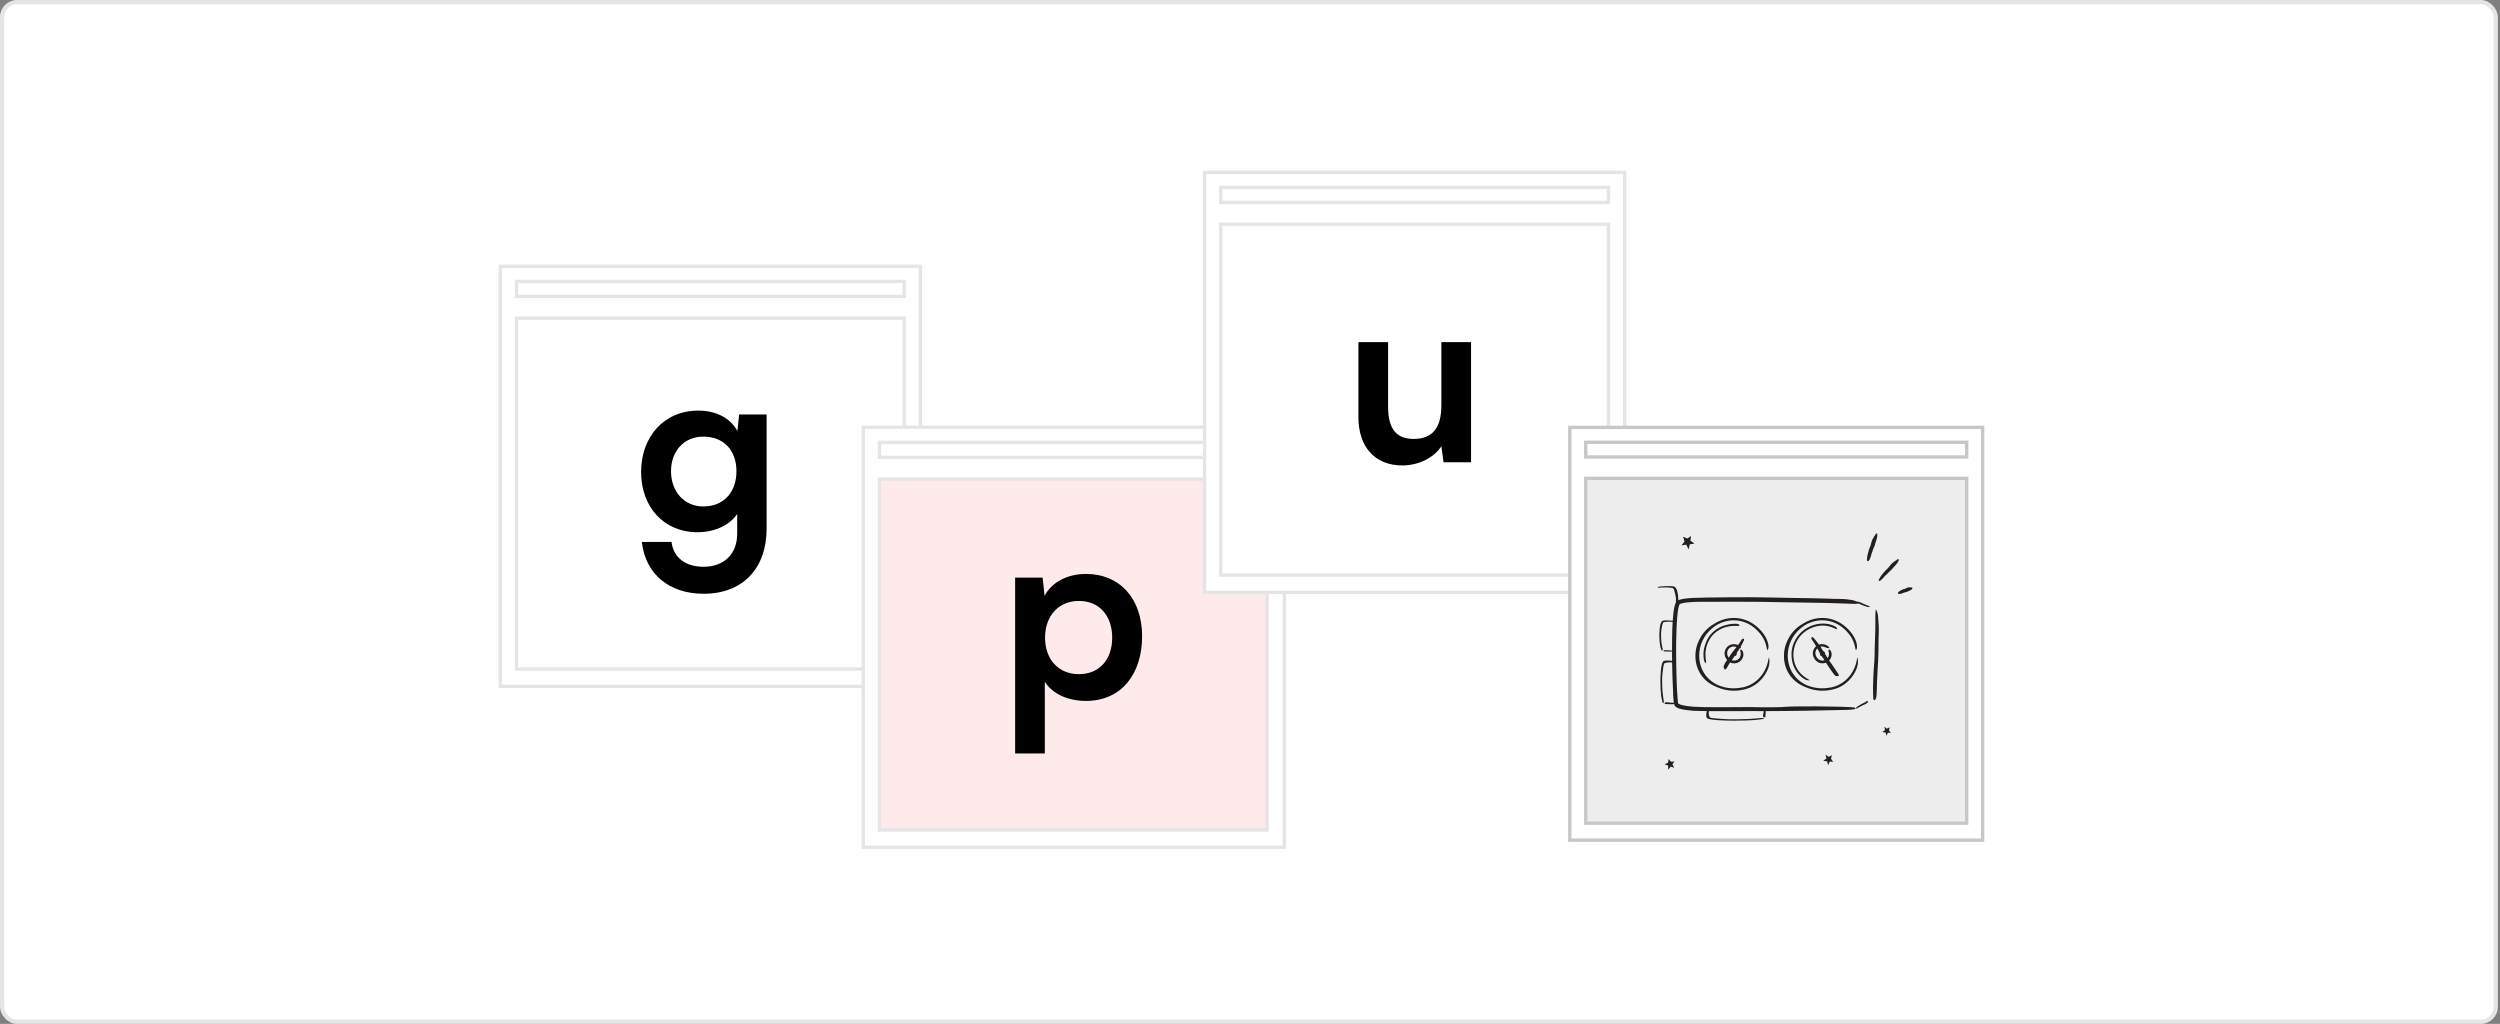 <svg width="586" height="240" viewBox="0 0 586 240" fill="none" xmlns="http://www.w3.org/2000/svg">
<rect x="0" y="0" width="586" height="240" fill="#808080" stroke="none"/>
<rect x="0.5" y="0.5" width="584.5" height="239" rx="3.5" fill="white"/>
<rect x="117.274" y="62.42" width="98.462" height="98.462" fill="white" stroke="#E5E5E5" stroke-width="0.787"/>
<rect x="121.072" y="74.573" width="90.866" height="82.258" fill="white" stroke="#E5E5E5" stroke-width="0.787"/>
<rect x="121.072" y="65.965" width="90.866" height="3.517" fill="white" stroke="#E5E5E5" stroke-width="0.787"/>
<path d="M150.273 110.613C150.273 102.402 155.633 96.244 163.672 96.244C167.892 96.244 171.199 98.012 172.852 101.034L173.251 97.157H179.694V123.898C179.694 133.306 174.05 139.178 164.927 139.178C156.83 139.178 151.3 134.56 150.444 127.034H157.401C157.857 130.683 160.651 132.849 164.927 132.849C169.716 132.849 172.795 129.828 172.795 125.152V120.477C171.028 123.1 167.55 124.753 163.501 124.753C155.519 124.753 150.273 118.766 150.273 110.613ZM157.287 110.442C157.287 115.174 160.308 118.709 164.87 118.709C169.659 118.709 172.624 115.345 172.624 110.442C172.624 105.652 169.716 102.345 164.87 102.345C160.251 102.345 157.287 105.823 157.287 110.442Z" fill="black"/>
<rect x="202.345" y="100.145" width="98.715" height="98.462" fill="white" stroke="#E5E5E5" stroke-width="0.787"/>
<rect x="206.141" y="112.298" width="90.866" height="82.258" fill="#FFEAEB" stroke="#E5E5E5" stroke-width="0.787"/>
<rect x="206.141" y="103.69" width="83.271" height="3.517" fill="white" stroke="#E5E5E5" stroke-width="0.787"/>
<rect x="292.465" y="103.423" width="4.811" height="4.051" fill="white" stroke="#C7C7C7" stroke-width="0.253"/>
<path d="M237.949 176.611V135.388H244.392L244.848 139.664C246.559 136.414 250.265 134.532 254.541 134.532C262.467 134.532 267.712 140.291 267.712 149.129C267.712 157.909 262.923 164.295 254.541 164.295C250.322 164.295 246.673 162.642 244.905 159.791V176.611H237.949ZM244.962 149.471C244.962 154.545 248.098 158.023 252.888 158.023C257.791 158.023 260.699 154.488 260.699 149.471C260.699 144.453 257.791 140.861 252.888 140.861C248.098 140.861 244.962 144.396 244.962 149.471Z" fill="black"/>
<rect x="282.35" y="40.393" width="98.462" height="98.462" fill="white" stroke="#E5E5E5" stroke-width="0.787"/>
<rect x="286.148" y="52.546" width="90.866" height="82.258" fill="white" stroke="#E5E5E5" stroke-width="0.787"/>
<rect x="286.148" y="43.938" width="90.866" height="3.517" fill="white" stroke="#E5E5E5" stroke-width="0.787"/>
<path d="M337.858 80.194H344.814V108.36H338.371L337.858 104.597C336.147 107.277 332.498 109.101 328.735 109.101C322.235 109.101 318.415 104.711 318.415 97.812V80.194H325.371V95.36C325.371 100.72 327.481 102.886 331.358 102.886C335.748 102.886 337.858 100.321 337.858 94.961V80.194Z" fill="black"/>
<rect x="367.964" y="100.181" width="96.761" height="96.761" fill="white" stroke="#C7C7C7" stroke-width="0.787"/>
<rect x="371.697" y="112.126" width="89.296" height="80.835" fill="#EDEDED" stroke="#C7C7C7" stroke-width="0.787"/>
<path d="M392.449 179.975L391.623 179.69L391.003 180.416L391.013 179.448L390.178 179.138C390.415 179.027 390.964 178.806 390.964 178.806C390.964 178.806 391.124 178.217 391.114 177.909L391.677 178.551C391.677 178.551 392.441 178.488 392.487 178.481C392.434 178.608 392 179.153 392 179.153C392 179.153 392.262 179.591 392.451 179.975H392.449Z" fill="#231F20"/>
<path d="M428.511 179.358L428.275 178.466L427.366 178.318L428.127 177.791L427.906 176.878C428.124 177.026 428.601 177.392 428.601 177.392C428.601 177.392 429.149 177.207 429.384 177.027L429.194 177.884C429.194 177.884 429.666 178.528 429.696 178.563C429.568 178.586 428.902 178.503 428.902 178.503C428.902 178.503 428.706 178.978 428.511 179.358Z" fill="#231F20"/>
<path d="M442.187 172.468L441.985 171.705L441.209 171.578L441.859 171.127L441.67 170.347C441.858 170.474 442.265 170.786 442.265 170.786C442.265 170.786 442.732 170.628 442.934 170.475L442.771 171.207C442.771 171.207 443.175 171.758 443.202 171.788C443.093 171.808 442.523 171.736 442.523 171.736C442.523 171.736 442.355 172.142 442.188 172.468H442.187Z" fill="#231F20"/>
<path d="M397.196 127.412L396.092 127.584L395.804 128.803L395.261 127.673L394.135 127.822C394.341 127.549 394.838 126.957 394.838 126.957C394.838 126.957 394.682 126.176 394.495 125.824L395.503 126.228C395.503 126.228 396.336 125.691 396.382 125.656C396.395 125.836 396.212 126.732 396.212 126.732C396.212 126.732 396.761 127.081 397.196 127.414V127.412Z" fill="#231F20"/>
<path d="M393.406 140.68H393.415L393.415 140.692C393.506 140.649 393.59 140.619 393.676 140.589L393.722 140.573C394.085 140.456 394.429 140.396 394.772 140.342C395.457 140.241 396.132 140.19 396.803 140.152C399.491 140.022 410.772 139.937 413.437 140.026C414.496 140.064 417.125 140.104 419.916 140.147C423.357 140.199 427.044 140.255 428.338 140.316C429.508 140.387 430.197 140.383 430.779 140.38C431.693 140.375 432.339 140.372 434.163 140.658C434.557 140.728 434.985 140.879 435.288 141.036C435.311 141.025 435.338 141.017 435.368 141.012C435.598 141.012 435.8 141.091 436.002 141.174L436.453 141.365L436.449 141.375L436.45 141.377C436.524 141.411 436.598 141.445 436.672 141.479C436.747 141.513 436.821 141.546 436.895 141.58C436.923 141.593 436.954 141.603 436.984 141.613C437.01 141.621 437.037 141.63 437.062 141.641C437.08 141.649 437.098 141.657 437.116 141.665C437.291 141.743 437.467 141.823 437.645 141.889C437.733 141.921 437.823 141.954 437.911 141.978C437.93 141.984 437.95 141.989 437.969 141.993C438.008 142.003 438.046 142.013 438.083 142.029C438.139 142.055 438.193 142.086 438.247 142.118C438.28 142.14 438.27 142.166 438.231 142.2C438.193 142.229 438.125 142.282 438.051 142.293C437.945 142.3 437.843 142.284 437.74 142.267C437.719 142.264 437.699 142.261 437.678 142.258C437.566 142.238 437.461 142.191 437.356 142.144C437.345 142.139 437.333 142.134 437.322 142.129C437.236 142.087 437.144 142.062 437.051 142.036C436.995 142.02 436.939 142.005 436.884 141.985C436.723 141.931 436.566 141.866 436.411 141.799C436.364 141.778 436.316 141.758 436.268 141.737C436.22 141.716 436.172 141.696 436.124 141.675C436.08 141.656 436.035 141.636 435.99 141.616C435.891 141.572 435.792 141.528 435.691 141.492C435.666 141.482 435.639 141.474 435.612 141.466C435.568 141.485 435.503 141.499 435.414 141.505L435.248 141.519C435.068 141.533 434.971 141.541 434.873 141.544C434.758 141.547 434.643 141.543 434.391 141.535C434.174 141.528 433.853 141.517 433.343 141.505L428.738 141.344C427.972 141.309 425.25 141.275 422.528 141.241C419.808 141.207 417.087 141.173 416.319 141.139C413.25 141.015 401.559 141.05 398.481 141.06C397.564 141.066 396.633 141.097 395.719 141.186C395.261 141.23 394.804 141.29 394.378 141.388C394.167 141.436 393.959 141.499 393.81 141.572L393.805 141.575C393.734 141.613 393.721 141.62 393.694 141.654C393.688 141.665 393.682 141.676 393.676 141.689C393.67 141.703 393.663 141.718 393.653 141.736C393.634 141.768 393.615 141.799 393.599 141.853C393.457 142.217 393.378 142.691 393.306 143.14C393.24 143.599 393.189 144.067 393.148 144.534C393.066 145.474 393.016 146.422 392.978 147.364C392.823 151.522 392.871 155.706 393.016 159.876C393.066 161.16 393.12 162.444 393.221 163.715C393.246 164.031 393.277 164.35 393.318 164.654C393.352 164.92 393.395 164.94 393.666 165.071L393.694 165.084C394.224 165.302 394.864 165.409 395.479 165.501C397.377 165.757 399.33 165.833 409.879 165.735C411.819 165.786 413.758 165.792 415.685 165.779C417.271 165.768 417.746 165.733 418.281 165.694C418.757 165.659 419.281 165.621 420.68 165.593C420.897 165.589 422.047 165.584 423.196 165.58C425.006 165.574 426.816 165.567 424.987 165.56C428.622 165.584 434.373 165.676 434.779 165.877C434.848 165.911 434.863 165.944 434.878 165.977C434.889 166 434.899 166.023 434.928 166.045C435.155 166.219 434.357 166.364 432.575 166.405C427.949 166.53 419.654 166.683 413.881 166.688C413.879 166.719 413.874 166.75 413.868 166.781L413.865 166.802C413.851 166.857 413.861 166.911 413.871 166.966C413.877 166.999 413.883 167.032 413.884 167.065C413.889 167.162 413.879 167.259 413.865 167.354C413.86 167.384 413.856 167.414 413.852 167.443L413.844 167.494L413.838 167.532C413.835 167.56 413.83 167.588 413.825 167.616C413.815 167.677 413.805 167.739 413.805 167.8C413.803 167.837 413.814 167.873 413.825 167.91C413.835 167.942 413.844 167.975 413.846 168.007C413.846 168.014 413.847 168.021 413.848 168.027C413.85 168.036 413.852 168.044 413.85 168.052C413.85 168.08 413.834 168.098 413.792 168.109C413.759 168.121 413.713 168.126 413.65 168.13C413.635 168.13 413.62 168.131 413.606 168.132C413.593 168.133 413.58 168.134 413.568 168.134C413.481 168.136 413.399 168.11 413.341 168.067C413.235 167.943 413.242 167.819 413.254 167.695L413.291 167.416H413.305L413.307 167.415C413.316 167.369 413.325 167.323 413.334 167.276C413.343 167.23 413.352 167.184 413.361 167.138C413.364 167.12 413.363 167.101 413.361 167.083C413.36 167.068 413.358 167.052 413.361 167.036L413.367 167.003C413.386 166.898 413.405 166.793 413.408 166.688C412.757 166.688 412.142 166.685 411.573 166.68C410.956 166.673 409.589 166.677 407.913 166.682C405.666 166.689 402.864 166.697 400.574 166.682L400.57 166.714C400.544 166.911 400.518 167.11 400.534 167.309C400.551 167.544 400.585 167.785 400.715 168.003C400.732 168.037 400.753 168.068 400.782 168.097C400.807 168.129 400.838 168.158 400.872 168.183L400.88 168.19C400.894 168.202 400.91 168.216 400.918 168.216C400.925 168.221 400.944 168.228 400.971 168.235C401.017 168.25 401.077 168.264 401.142 168.276C401.4 168.325 401.695 168.355 401.982 168.384C402.619 168.445 403.268 168.492 403.917 168.531C404.318 168.554 404.721 168.574 405.122 168.59L405.332 168.598L405.597 168.601C406.191 168.606 406.785 168.606 407.378 168.598C408.278 168.585 409.183 168.566 410.072 168.52C410.599 168.493 411.113 168.449 411.626 168.405C411.786 168.391 411.946 168.377 412.106 168.364C412.253 168.349 412.398 168.336 412.548 168.323C413.103 168.283 413.281 168.285 413.431 168.344C413.442 168.349 413.455 168.353 413.467 168.358C413.492 168.366 413.516 168.375 413.532 168.384C413.612 168.43 413.404 168.508 412.999 168.575C411.792 168.768 410.479 168.837 409.169 168.882C408.194 168.915 407.212 168.927 406.229 168.927V168.922C405.258 168.916 404.286 168.894 403.317 168.842L403.159 168.834C402.856 168.819 402.552 168.804 402.25 168.778C401.936 168.749 401.625 168.718 401.313 168.673C401.002 168.625 400.691 168.573 400.389 168.47C400.377 168.465 400.364 168.461 400.351 168.457C400.326 168.449 400.299 168.44 400.271 168.424L400.256 168.416C400.219 168.396 400.179 168.373 400.157 168.352L400.092 168.282C400.078 168.26 400.066 168.238 400.054 168.216C400.008 168.13 399.986 168.049 399.969 167.968C399.94 167.807 399.938 167.648 399.945 167.489C399.964 167.218 399.996 166.945 400.082 166.678C398.517 166.664 397.248 166.638 396.655 166.589C396.125 166.541 395.056 166.405 395.056 166.405C394.517 166.317 393.981 166.228 393.397 166.01C393.369 165.997 393.342 165.986 393.314 165.975C393.268 165.956 393.222 165.937 393.17 165.909L393.142 165.895C393.072 165.86 393.012 165.83 392.915 165.764C392.71 165.612 392.511 165.435 392.448 165.182C392.42 165.123 392.402 165.054 392.39 164.993C392.333 165.019 392.275 165.035 392.217 165.05C392.202 165.054 392.187 165.058 392.172 165.062C392.091 165.081 392.008 165.073 391.924 165.065L391.897 165.062C391.828 165.052 391.759 165.059 391.689 165.067C391.647 165.071 391.605 165.076 391.563 165.076C391.439 165.08 391.316 165.073 391.194 165.062C391.156 165.059 391.118 165.055 391.081 165.052C391.043 165.049 391.005 165.046 390.967 165.043C390.932 165.04 390.896 165.036 390.861 165.033C390.783 165.025 390.704 165.018 390.626 165.018C390.58 165.017 390.533 165.025 390.486 165.033C390.445 165.04 390.404 165.047 390.362 165.048C390.353 165.048 390.345 165.049 390.337 165.05C390.326 165.051 390.316 165.052 390.305 165.051C390.27 165.051 390.247 165.039 390.233 165.009C390.217 164.984 390.211 164.95 390.206 164.904C390.206 164.893 390.204 164.882 390.203 164.871C390.202 164.862 390.201 164.853 390.2 164.844C390.199 164.78 390.231 164.719 390.287 164.677C390.444 164.599 390.601 164.604 390.76 164.613L391.115 164.64V164.65L391.117 164.652C391.175 164.658 391.234 164.665 391.293 164.672C391.352 164.678 391.411 164.685 391.47 164.691C391.493 164.694 391.516 164.693 391.539 164.691C391.559 164.69 391.579 164.689 391.6 164.691L391.642 164.696C391.781 164.71 391.921 164.725 392.059 164.727C392.127 164.727 392.197 164.727 392.263 164.719C392.277 164.718 392.292 164.716 392.306 164.714C392.318 164.713 392.331 164.711 392.343 164.71L392.34 164.691L392.334 164.644C392.316 164.505 392.3 164.366 392.287 164.233C392.234 163.696 392.196 163.171 392.161 162.643L392.186 162.636L392.193 162.64C392.057 160.181 391.976 157.729 391.942 155.276C391.714 155.259 391.484 155.244 391.255 155.255C390.956 155.267 390.649 155.292 390.371 155.388C390.328 155.4 390.288 155.416 390.251 155.438C390.21 155.455 390.173 155.478 390.141 155.503L390.132 155.509C390.117 155.519 390.099 155.531 390.099 155.537C390.093 155.542 390.084 155.557 390.075 155.576C390.056 155.61 390.038 155.654 390.022 155.702C389.96 155.892 389.922 156.109 389.885 156.32C389.808 156.789 389.748 157.266 389.698 157.744C389.669 158.038 389.643 158.335 389.623 158.63C389.618 158.696 389.613 158.763 389.609 158.83L389.606 158.979C389.6 159.416 389.6 159.853 389.611 160.289C389.626 160.952 389.651 161.617 389.71 162.271C389.744 162.659 389.8 163.037 389.857 163.414C389.874 163.532 389.892 163.649 389.909 163.767C389.927 163.875 389.944 163.982 389.961 164.092C390.012 164.5 390.009 164.632 389.933 164.742C389.928 164.75 389.922 164.759 389.917 164.768C389.906 164.786 389.895 164.804 389.882 164.816C389.824 164.875 389.725 164.722 389.64 164.424C389.393 163.536 389.305 162.571 389.248 161.607C389.207 160.889 389.191 160.167 389.191 159.444H389.197C389.205 158.73 389.233 158.015 389.299 157.302L389.309 157.186C389.329 156.963 389.348 156.739 389.381 156.517C389.418 156.286 389.458 156.057 389.515 155.828C389.575 155.599 389.642 155.37 389.773 155.148C389.779 155.139 389.785 155.13 389.79 155.12C389.8 155.102 389.811 155.082 389.832 155.061L389.842 155.051C389.868 155.023 389.897 154.993 389.924 154.978L390.014 154.93C390.041 154.919 390.069 154.91 390.097 154.901C390.207 154.868 390.31 154.852 390.413 154.839C390.618 154.818 390.821 154.816 391.023 154.822C391.328 154.834 391.635 154.854 391.937 154.902C391.929 154.175 391.924 153.449 391.923 152.722C391.843 152.735 391.759 152.729 391.676 152.723L391.649 152.722C391.58 152.715 391.511 152.72 391.441 152.725C391.399 152.728 391.357 152.731 391.314 152.732C391.191 152.734 391.068 152.729 390.946 152.722C390.908 152.719 390.87 152.717 390.832 152.715C390.794 152.712 390.757 152.71 390.719 152.708C390.683 152.706 390.648 152.703 390.613 152.701C390.534 152.695 390.456 152.69 390.378 152.69C390.331 152.689 390.285 152.695 390.238 152.701C390.197 152.706 390.155 152.711 390.114 152.711C390.105 152.711 390.097 152.712 390.088 152.713C390.078 152.714 390.067 152.715 390.057 152.714C390.021 152.714 389.998 152.705 389.984 152.684C389.969 152.666 389.963 152.642 389.958 152.609C389.957 152.601 389.956 152.593 389.955 152.586C389.954 152.579 389.953 152.572 389.952 152.566C389.95 152.52 389.983 152.477 390.038 152.447C390.196 152.391 390.353 152.395 390.512 152.401L390.867 152.42V152.428L390.868 152.429C390.927 152.434 390.986 152.438 391.045 152.443C391.104 152.448 391.163 152.452 391.222 152.457C391.245 152.459 391.268 152.458 391.291 152.457C391.311 152.457 391.331 152.456 391.351 152.457L391.394 152.46C391.533 152.471 391.673 152.481 391.811 152.482C391.848 152.482 391.886 152.482 391.923 152.481C391.924 151.704 391.928 150.925 391.937 150.147C391.941 149.908 391.945 149.668 391.948 149.429L391.948 149.427C391.966 148.21 391.984 146.992 392.063 145.772L391.927 145.754L391.916 145.753L391.91 145.753C391.861 145.75 391.812 145.748 391.763 145.745C391.512 145.731 391.259 145.718 391.006 145.726C390.706 145.735 390.399 145.753 390.122 145.821C390.078 145.83 390.038 145.841 390.001 145.857C389.961 145.869 389.924 145.886 389.892 145.904L389.883 145.908C389.868 145.915 389.85 145.923 389.85 145.928C389.844 145.931 389.835 145.942 389.825 145.955C389.807 145.98 389.788 146.011 389.773 146.045C389.711 146.181 389.673 146.335 389.636 146.486C389.558 146.82 389.498 147.161 389.449 147.502C389.42 147.712 389.393 147.924 389.373 148.134C389.369 148.176 389.365 148.218 389.361 148.261L389.358 148.382C389.352 148.694 389.352 149.005 389.363 149.317C389.378 149.789 389.403 150.264 389.461 150.73C389.496 151.007 389.552 151.277 389.608 151.546C389.626 151.63 389.644 151.714 389.66 151.798C389.679 151.875 389.696 151.951 389.713 152.03C389.764 152.321 389.761 152.415 389.685 152.493C389.68 152.499 389.674 152.506 389.669 152.512C389.658 152.525 389.647 152.538 389.634 152.546C389.576 152.588 389.477 152.479 389.392 152.266C389.145 151.633 389.057 150.944 389 150.257C388.958 149.745 388.943 149.229 388.943 148.714H388.949C388.957 148.204 388.985 147.694 389.051 147.185L389.061 147.103C389.081 146.944 389.1 146.784 389.133 146.626C389.17 146.461 389.21 146.298 389.267 146.134C389.327 145.971 389.394 145.807 389.525 145.649C389.531 145.643 389.536 145.636 389.542 145.629C389.552 145.616 389.563 145.602 389.583 145.587L389.594 145.579C389.62 145.56 389.649 145.539 389.676 145.528L389.765 145.493C389.793 145.486 389.821 145.479 389.849 145.473C389.958 145.449 390.062 145.438 390.165 145.429C390.37 145.414 390.572 145.412 390.774 145.416C391.131 145.426 391.489 145.444 391.839 145.492C391.913 145.502 391.987 145.512 392.061 145.525L392.079 145.528C392.123 144.872 392.182 144.216 392.262 143.557L392.286 143.39C392.374 142.766 392.461 142.151 392.71 141.477C392.722 141.433 392.744 141.385 392.776 141.331L392.84 141.214C392.852 140.926 392.852 140.637 392.844 140.348C392.842 140.309 392.841 140.27 392.839 140.232C392.834 140.188 392.828 140.144 392.822 140.1C392.795 139.89 392.759 139.678 392.718 139.468C392.65 139.127 392.568 138.787 392.461 138.452C392.41 138.302 392.357 138.147 392.272 138.012C392.251 137.977 392.226 137.946 392.2 137.922C392.187 137.908 392.175 137.898 392.166 137.894C392.166 137.89 392.142 137.881 392.121 137.874L392.109 137.87C392.064 137.852 392.013 137.835 391.958 137.823C391.907 137.808 391.852 137.796 391.793 137.787C391.41 137.719 390.988 137.701 390.576 137.692C390.228 137.684 389.879 137.698 389.533 137.711C389.466 137.714 389.399 137.717 389.332 137.719L389.322 137.719L389.308 137.72L389.111 137.739C389.087 137.741 389.065 137.744 389.043 137.747L389.013 137.751L388.99 137.753V137.752C388.921 137.757 388.86 137.763 388.807 137.769C388.699 137.78 388.628 137.788 388.606 137.766L388.605 137.757C388.605 137.72 388.605 137.668 388.625 137.628C388.642 137.581 388.707 137.553 388.78 137.541L388.894 137.522L388.971 137.51L389.124 137.491C389.226 137.478 389.327 137.468 389.429 137.458C389.911 137.41 390.404 137.392 390.894 137.382C391.173 137.378 391.451 137.38 391.733 137.395C391.875 137.404 392.018 137.415 392.168 137.439C392.207 137.446 392.245 137.452 392.283 137.459L392.406 137.494C392.444 137.505 392.483 137.526 392.519 137.546L392.534 137.553C392.562 137.568 392.577 137.582 392.591 137.595C392.598 137.602 392.606 137.609 392.614 137.615C392.795 137.774 392.886 137.937 392.969 138.1C393.047 138.264 393.103 138.427 393.154 138.592C393.199 138.75 393.226 138.91 393.252 139.069L393.266 139.151C393.357 139.66 393.396 140.17 393.406 140.68Z" fill="#231F20"/>
<path d="M422.632 165.555C423.731 165.557 424.492 165.558 424.987 165.56C423.993 165.554 423.157 165.552 422.632 165.555Z" fill="#231F20"/>
<path d="M439.413 153.521C439.422 153.282 439.421 153.042 439.42 152.803C439.419 152.611 439.418 152.419 439.422 152.228C439.44 151.559 439.465 150.89 439.49 150.22C439.521 149.369 439.553 148.517 439.571 147.665C439.572 147.464 439.575 147.262 439.578 147.059V147.055C439.584 146.583 439.591 146.11 439.586 145.642C439.586 145.45 439.584 145.258 439.582 145.066V145.059C439.574 144.392 439.566 143.724 439.649 143.058C439.687 142.79 439.716 142.821 439.82 143.043C439.93 143.264 440.122 143.678 440.189 144.175C440.271 145.054 440.34 145.936 440.384 146.818C440.409 147.7 440.384 148.585 440.343 149.474C440.314 150.122 440.315 150.785 440.315 151.45C440.316 151.876 440.316 152.303 440.309 152.728C440.273 154.393 440.206 155.469 440.135 156.601C440.076 157.538 440.015 158.513 439.968 159.89C439.955 160.32 439.946 160.747 439.943 161.171C439.936 161.595 439.914 162.021 439.889 162.448C439.887 162.495 439.885 162.542 439.882 162.588C439.876 162.728 439.869 162.868 439.858 163.008C439.772 163.71 439.675 163.925 439.473 164.051L439.458 164.06L439.45 164.066L439.434 164.077L439.424 164.084C439.394 164.105 439.364 164.125 439.337 164.134C439.192 164.181 439.097 163.884 439.075 163.375C439.053 162.619 439.041 161.844 439.028 161.057C439.043 160.64 439.057 160.22 439.072 159.797C439.084 159.426 439.097 159.052 439.11 158.679C439.153 157.53 439.208 156.85 439.261 156.189C439.32 155.47 439.376 154.774 439.413 153.521Z" fill="#231F20"/>
<path fill-rule="evenodd" clip-rule="evenodd" d="M426.309 155.299C425.971 155.149 425.683 154.908 425.467 154.636C425.25 154.362 425.084 154.054 424.994 153.713C424.929 153.472 424.884 153.189 424.927 152.943C424.979 152.502 425.16 152.078 425.443 151.744C425.519 151.653 425.603 151.569 425.693 151.493C425.562 151.254 425.43 151.018 425.289 150.791C425.204 150.651 425.109 150.518 425.015 150.385C424.93 150.263 424.845 150.142 424.766 150.017C424.751 149.993 424.736 149.97 424.721 149.947C424.698 149.912 424.675 149.878 424.654 149.839C424.6 149.76 424.571 149.665 424.573 149.568C424.577 149.503 424.603 149.441 424.648 149.394C424.663 149.371 424.681 149.35 424.701 149.332C424.764 149.278 424.879 149.332 425.035 149.448C425.425 149.866 425.79 150.306 426.13 150.766C426.212 150.877 426.294 150.99 426.375 151.102C426.422 151.086 426.47 151.072 426.518 151.059C426.884 150.964 427.272 150.964 427.633 151.05C427.669 151.061 427.706 151.071 427.744 151.082C427.822 151.103 427.9 151.124 427.971 151.16C428.005 151.176 428.039 151.192 428.073 151.209C428.146 151.243 428.22 151.277 428.287 151.319C428.31 151.335 428.332 151.35 428.354 151.365C428.428 151.416 428.502 151.466 428.568 151.527L428.585 151.546C428.656 151.628 428.726 151.709 428.77 151.815C428.777 151.848 428.783 151.872 428.787 151.89C428.794 151.917 428.797 151.929 428.792 151.934C428.788 151.937 428.779 151.936 428.763 151.933C428.744 151.929 428.716 151.924 428.675 151.923C428.599 151.923 428.494 151.923 428.392 151.903C428.366 151.897 428.338 151.894 428.309 151.89C428.282 151.887 428.255 151.883 428.228 151.877C428.176 151.863 428.126 151.841 428.078 151.815C427.729 151.639 427.369 151.529 427.01 151.541C426.911 151.543 426.812 151.556 426.716 151.579C426.773 151.659 426.831 151.74 426.89 151.82L426.842 151.818L426.922 151.94C427.069 152.163 427.218 152.389 427.359 152.616C427.501 152.652 427.642 152.747 427.726 152.901C427.743 152.929 427.757 152.963 427.766 152.994L427.785 153.08C427.8 153.134 427.8 153.199 427.795 153.263L427.795 153.266L427.81 153.287L428.397 154.257C428.413 154.235 428.429 154.213 428.444 154.19C428.559 154.033 428.62 153.847 428.663 153.661C428.708 153.47 428.72 153.282 428.704 153.105C428.697 153.049 428.684 152.996 428.671 152.943C428.666 152.923 428.661 152.902 428.656 152.881C428.645 152.829 428.634 152.784 428.624 152.743C428.608 152.676 428.595 152.623 428.592 152.573C428.582 152.497 428.604 152.43 428.632 152.364C428.637 152.351 428.641 152.339 428.645 152.327C428.651 152.308 428.656 152.291 428.663 152.278C428.682 152.24 428.725 152.24 428.811 152.264C428.896 152.287 428.994 152.361 429.084 152.49C429.552 153.21 429.355 154.19 428.746 154.825C428.835 154.957 428.933 155.08 429.035 155.209L429.108 155.301C430.415 157.25 430.679 157.632 430.783 157.783C430.802 157.809 430.815 157.829 430.828 157.848C430.915 157.99 430.981 158.145 431.021 158.306C431.046 158.416 430.921 158.469 430.747 158.489C430.553 158.526 430.352 158.493 430.179 158.398C429.818 158.054 428.629 156.34 427.989 155.334C427.454 155.545 426.836 155.544 426.306 155.313L426.311 155.299H426.309ZM425.633 152.509C425.699 152.308 425.815 152.127 425.963 151.987L426.279 152.565C426.378 152.756 426.488 152.953 426.599 153.145C426.584 153.208 426.578 153.274 426.582 153.339C426.587 153.471 426.661 153.626 426.787 153.723C426.852 153.776 426.931 153.8 427.004 153.813C427.078 153.925 427.157 154.032 427.236 154.139C427.372 154.322 427.506 154.503 427.61 154.7C427.62 154.721 427.633 154.744 427.647 154.77C427.49 154.819 427.327 154.843 427.165 154.841C426.837 154.846 426.518 154.729 426.264 154.536C425.847 154.223 425.56 153.692 425.529 153.203C425.524 153.134 425.53 153.056 425.537 152.979C425.54 152.936 425.544 152.894 425.545 152.852C425.554 152.816 425.562 152.778 425.569 152.741C425.584 152.661 425.599 152.582 425.633 152.509Z" fill="#231F20"/>
<path fill-rule="evenodd" clip-rule="evenodd" d="M404.836 154.698C404.818 154.678 404.801 154.657 404.784 154.636C404.568 154.362 404.402 154.054 404.311 153.713C404.247 153.472 404.202 153.189 404.245 152.943C404.297 152.502 404.478 152.078 404.761 151.744C405.041 151.41 405.422 151.167 405.836 151.059C406.202 150.964 406.59 150.964 406.951 151.05C406.987 151.061 407.024 151.071 407.061 151.082C407.139 151.103 407.218 151.124 407.289 151.16C407.322 151.176 407.356 151.192 407.39 151.208C407.477 151.092 407.563 150.976 407.644 150.859C407.739 150.726 407.824 150.586 407.91 150.447C407.988 150.321 408.065 150.195 408.149 150.073C408.166 150.05 408.181 150.027 408.196 150.004C408.218 149.97 408.241 149.935 408.268 149.9C408.32 149.819 408.396 149.755 408.486 149.719C408.547 149.697 408.614 149.697 408.674 149.719C408.701 149.725 408.728 149.733 408.752 149.744C408.826 149.781 408.822 149.909 408.777 150.098C408.547 150.621 408.286 151.131 407.997 151.624L407.985 151.645C408.025 151.697 408.061 151.751 408.088 151.815C408.094 151.848 408.1 151.872 408.105 151.89C408.111 151.917 408.114 151.929 408.11 151.934C408.106 151.937 408.097 151.936 408.08 151.933C408.062 151.929 408.034 151.924 407.993 151.923C407.945 151.923 407.886 151.923 407.824 151.918C407.756 152.031 407.688 152.144 407.619 152.256C407.522 152.417 407.424 152.577 407.328 152.74L407.312 152.694L407.232 152.816C407.185 152.886 407.138 152.957 407.092 153.028L407.103 153.079C407.117 153.134 407.117 153.199 407.113 153.263C407.101 153.392 407.041 153.523 406.96 153.616L406.953 153.609V153.616C406.834 153.742 406.692 153.805 406.542 153.822C406.508 153.875 406.477 153.932 406.444 153.989C406.413 154.046 406.38 154.105 406.343 154.163L405.934 154.736C406.106 154.806 406.293 154.844 406.483 154.841C406.975 154.848 407.484 154.607 407.762 154.19C407.876 154.033 407.938 153.847 407.981 153.661C408.026 153.47 408.038 153.282 408.021 153.105C408.014 153.049 408.001 152.996 407.989 152.943C407.983 152.923 407.978 152.902 407.974 152.881C407.963 152.829 407.952 152.784 407.942 152.743C407.926 152.676 407.912 152.623 407.909 152.573C407.9 152.497 407.921 152.43 407.95 152.364C407.955 152.352 407.958 152.339 407.962 152.327C407.968 152.308 407.974 152.291 407.981 152.278C408 152.24 408.043 152.24 408.128 152.264C408.214 152.287 408.311 152.361 408.402 152.49C408.939 153.317 408.599 154.488 407.764 155.084C407.153 155.525 406.314 155.614 405.624 155.313L405.629 155.299H405.626C405.602 155.288 405.579 155.277 405.555 155.266L405.379 155.513C405.257 155.683 405.162 155.86 405.061 156.047C405.043 156.081 405.024 156.116 405.005 156.151C404.934 156.292 404.856 156.429 404.772 156.562C404.675 156.698 404.559 156.819 404.427 156.92C404.336 156.986 404.238 156.891 404.152 156.739C404.042 156.574 403.993 156.376 404.012 156.179C404.21 155.646 404.488 155.147 404.836 154.698ZM405.219 154.169C405.004 153.881 404.867 153.532 404.846 153.203C404.842 153.134 404.848 153.056 404.854 152.979C404.858 152.937 404.861 152.894 404.863 152.852C404.872 152.816 404.879 152.778 404.886 152.741C404.902 152.661 404.917 152.582 404.951 152.509C405.025 152.285 405.16 152.085 405.334 151.939C405.622 151.698 405.969 151.548 406.328 151.541C406.566 151.533 406.803 151.579 407.038 151.661C406.994 151.718 406.95 151.774 406.906 151.83L406.405 152.468C406.329 152.561 406.253 152.657 406.178 152.755C406.092 152.806 406.033 152.893 405.98 152.979C405.964 153.009 405.95 153.04 405.939 153.072C405.824 153.228 405.714 153.381 405.613 153.525C405.512 153.669 405.424 153.82 405.337 153.969C405.298 154.036 405.259 154.103 405.219 154.169Z" fill="#231F20"/>
<path d="M407.019 161.885C407.111 161.879 407.203 161.873 407.295 161.865C407.788 161.816 408.281 161.748 408.764 161.635C409.25 161.535 409.736 161.37 410.197 161.173C411.122 160.774 411.957 160.179 412.654 159.462C413.35 158.744 413.927 157.909 414.328 156.992L414.366 156.895C414.457 156.667 414.543 156.449 414.59 156.227L414.623 156.093C414.641 156.015 414.66 155.939 414.678 155.865C414.692 155.78 414.703 155.696 414.713 155.614C414.717 155.583 414.72 155.552 414.724 155.521C414.755 155.301 414.769 155.1 414.749 154.919C414.748 154.889 414.747 154.86 414.745 154.831C414.739 154.69 414.734 154.566 414.703 154.459C414.675 154.316 414.662 154.208 414.654 154.14C414.647 154.089 414.644 154.06 414.639 154.056C414.628 154.047 414.596 154.176 414.526 154.459C414.263 156.277 413.397 158.001 412.06 159.26C411.019 160.234 409.7 160.926 408.276 161.162C407.477 161.306 406.664 161.365 405.855 161.325C405.047 161.273 404.247 161.128 403.482 160.879C401.943 160.396 400.587 159.409 399.665 158.113C399.142 157.379 398.765 156.537 398.536 155.657C397.916 153.241 398.493 150.563 400.024 148.608L400.021 148.605L400.033 148.61C400.418 148.119 400.839 147.655 401.327 147.265C401.506 147.104 401.702 146.967 401.899 146.83C401.958 146.789 402.017 146.748 402.076 146.706C402.154 146.646 402.24 146.598 402.326 146.55C402.376 146.522 402.426 146.494 402.474 146.464C402.524 146.438 402.572 146.409 402.621 146.38C402.706 146.329 402.791 146.278 402.883 146.24L403.305 146.043C403.395 145.998 403.489 145.965 403.583 145.932C403.635 145.914 403.688 145.895 403.739 145.875C403.958 145.785 404.185 145.724 404.412 145.663C404.483 145.644 404.556 145.624 404.627 145.604C404.722 145.579 404.819 145.563 404.915 145.547C404.971 145.537 405.027 145.528 405.083 145.516C405.235 145.488 405.388 145.459 405.542 145.45L406.003 145.407L406.466 145.404C408.129 145.418 409.759 146.014 411.051 147.023C412.332 148.055 413.416 149.373 413.867 150.887C413.881 150.941 413.897 150.993 413.912 151.044C413.933 151.114 413.953 151.183 413.969 151.249C413.982 151.301 413.994 151.353 414.006 151.402C414.02 151.46 414.034 151.516 414.047 151.57C414.072 151.702 414.1 151.82 414.124 151.923C414.137 151.976 414.148 152.026 414.158 152.071C414.219 152.336 414.278 152.456 414.335 152.383C414.359 152.353 414.381 152.296 414.405 152.238C414.415 152.213 414.425 152.187 414.435 152.164C414.514 151.994 414.553 151.781 414.528 151.414C414.519 151.322 414.506 151.222 414.492 151.109C414.476 151.009 414.452 150.901 414.425 150.783L414.415 150.74C414.394 150.645 414.362 150.545 414.328 150.438C414.315 150.394 414.301 150.349 414.287 150.303C414.269 150.258 414.252 150.212 414.234 150.164C414.19 150.047 414.144 149.923 414.083 149.796C413.911 149.404 413.695 149.047 413.458 148.702C413.188 148.307 412.884 147.942 412.559 147.6C412.398 147.43 412.228 147.265 412.057 147.105C411.95 147.004 411.835 146.91 411.72 146.816C411.652 146.76 411.584 146.704 411.517 146.647C410.777 146.061 409.938 145.595 409.035 145.285C407.877 144.87 406.616 144.76 405.39 144.902C404.161 145.051 402.974 145.499 401.924 146.145C401.862 146.185 401.801 146.225 401.74 146.265C400.349 147.049 398.81 148.438 397.89 150.943C396.664 154.285 397.561 159.22 402.587 161.116C403.152 161.36 403.738 161.546 404.329 161.675C405.179 161.866 406.055 161.934 406.922 161.89C407.076 161.894 407.231 161.896 407.389 161.896L407.387 161.894L407.019 161.885Z" fill="#231F20"/>
<path d="M402.596 147.885C402.022 148.281 401.498 148.761 401.08 149.329L401.032 149.398C400.975 149.48 400.917 149.563 400.864 149.648C400.8 149.759 400.736 149.87 400.668 149.979C400.444 150.374 400.26 150.789 400.112 151.221C399.976 151.656 399.869 152.102 399.81 152.559C399.788 152.726 399.778 152.896 399.768 153.065L399.762 153.17C399.762 153.221 399.762 153.272 399.763 153.323C399.763 153.477 399.764 153.631 399.771 153.783C399.787 154.044 399.805 154.304 399.84 154.564C399.849 154.624 399.854 154.685 399.86 154.746C399.866 154.816 399.873 154.885 399.883 154.954L399.889 155.003C399.904 155.117 399.919 155.231 399.896 155.354C399.865 155.443 399.849 155.484 399.84 155.483C399.836 155.483 399.831 155.476 399.821 155.463C399.808 155.447 399.788 155.42 399.751 155.386C399.626 155.268 399.46 155.029 399.41 154.718C399.204 153.623 399.247 152.459 399.592 151.377C399.797 150.732 400.049 150.069 400.419 149.481C400.819 148.833 401.347 148.272 401.934 147.801C402.301 147.515 402.694 147.266 403.105 147.054C403.73 146.737 404.4 146.51 405.081 146.375C405.61 146.27 406.141 146.198 406.682 146.205C406.727 146.207 406.771 146.208 406.815 146.208C406.889 146.209 406.963 146.21 407.038 146.218C407.482 146.264 407.616 146.341 407.675 146.493L407.681 146.507L407.688 146.522C407.699 146.547 407.711 146.572 407.715 146.594C407.731 146.699 407.54 146.753 407.241 146.726C406.348 146.662 405.404 146.739 404.498 147.004C403.825 147.192 403.18 147.5 402.599 147.898L402.592 147.889L402.596 147.885Z" fill="#231F20"/>
<path d="M428.048 161.865C427.956 161.873 427.864 161.88 427.772 161.885L428.141 161.895L428.143 161.896C427.985 161.896 427.829 161.895 427.675 161.891C426.808 161.934 425.932 161.866 425.082 161.675C424.489 161.546 423.901 161.359 423.334 161.113C418.315 159.216 417.419 154.284 418.644 150.944C419.563 148.442 421.099 147.054 422.488 146.27C422.55 146.228 422.613 146.186 422.677 146.146C423.728 145.499 424.914 145.051 426.143 144.903C427.369 144.761 428.63 144.87 429.788 145.286C430.691 145.596 431.53 146.062 432.27 146.647C432.337 146.705 432.405 146.76 432.473 146.816C432.588 146.911 432.703 147.005 432.81 147.106C432.981 147.265 433.151 147.43 433.312 147.6C433.637 147.943 433.941 148.308 434.211 148.702C434.448 149.048 434.664 149.404 434.836 149.797C434.897 149.924 434.943 150.048 434.987 150.164C435.005 150.212 435.022 150.259 435.04 150.304C435.054 150.35 435.068 150.395 435.082 150.438C435.115 150.545 435.147 150.645 435.168 150.741L435.178 150.784C435.205 150.901 435.229 151.009 435.245 151.11C435.259 151.223 435.272 151.323 435.281 151.414C435.306 151.782 435.267 151.995 435.188 152.165C435.178 152.188 435.168 152.213 435.158 152.238C435.135 152.296 435.112 152.353 435.088 152.383C435.031 152.457 434.972 152.337 434.911 152.072C434.901 152.026 434.89 151.977 434.877 151.924L434.877 151.922C434.853 151.82 434.825 151.702 434.8 151.57C434.787 151.517 434.773 151.461 434.759 151.403C434.747 151.354 434.735 151.302 434.722 151.249C434.706 151.183 434.686 151.115 434.665 151.045C434.65 150.994 434.634 150.941 434.62 150.888C434.17 149.374 433.085 148.055 431.804 147.024C430.512 146.015 428.882 145.419 427.219 145.404L426.756 145.408L426.295 145.451C426.141 145.46 425.988 145.488 425.836 145.517C425.78 145.528 425.724 145.538 425.668 145.547C425.572 145.564 425.475 145.58 425.38 145.605C425.309 145.625 425.237 145.644 425.165 145.664C424.938 145.725 424.711 145.786 424.492 145.875C424.441 145.896 424.388 145.914 424.336 145.933C424.242 145.966 424.148 145.999 424.058 146.044L423.636 146.241C423.544 146.279 423.459 146.329 423.374 146.38C423.325 146.409 423.277 146.438 423.227 146.465C423.179 146.495 423.129 146.523 423.079 146.55C422.993 146.598 422.907 146.646 422.829 146.707C422.77 146.748 422.711 146.79 422.652 146.831C422.455 146.968 422.259 147.104 422.08 147.265C421.592 147.656 421.171 148.12 420.786 148.611L420.774 148.605L420.778 148.609C419.246 150.563 418.669 153.241 419.289 155.658C419.518 156.538 419.895 157.38 420.418 158.114C421.34 159.409 422.697 160.396 424.235 160.88C425 161.129 425.8 161.274 426.608 161.326C427.417 161.365 428.23 161.306 429.029 161.163C430.453 160.926 431.772 160.235 432.813 159.26C434.15 158.001 435.016 156.278 435.279 154.46C435.349 154.177 435.381 154.048 435.392 154.057C435.397 154.06 435.401 154.089 435.407 154.14C435.415 154.208 435.428 154.316 435.456 154.46C435.487 154.567 435.492 154.69 435.499 154.832L435.5 154.873L435.502 154.92C435.522 155.101 435.508 155.302 435.477 155.522C435.473 155.552 435.47 155.583 435.466 155.615C435.456 155.696 435.445 155.781 435.431 155.866C435.413 155.94 435.395 156.015 435.376 156.093L435.343 156.228C435.296 156.449 435.21 156.668 435.119 156.896L435.081 156.993C434.681 157.91 434.103 158.745 433.407 159.463C432.71 160.179 431.875 160.774 430.95 161.174C430.489 161.371 430.003 161.536 429.517 161.636C429.034 161.749 428.541 161.817 428.048 161.865Z" fill="#231F20"/>
<path d="M421.644 149.524C421.958 149.071 422.346 148.675 422.761 148.317L422.77 148.324C423.182 147.956 423.656 147.652 424.145 147.398C424.637 147.145 425.157 146.948 425.691 146.824C427.129 146.461 428.65 146.651 429.919 147.251C430.004 147.285 430.079 147.32 430.148 147.352C430.257 147.404 430.348 147.446 430.426 147.46C430.549 147.491 430.621 147.482 430.623 147.423C430.624 147.397 430.614 147.366 430.605 147.334L430.6 147.318C430.598 147.311 430.596 147.303 430.594 147.295C430.547 147.106 430.388 146.928 429.751 146.634C429.701 146.616 429.652 146.596 429.603 146.577C429.478 146.528 429.355 146.479 429.225 146.445C428.414 146.192 427.567 146.119 426.724 146.183C426.181 146.226 425.641 146.337 425.117 146.496C424.592 146.656 424.092 146.891 423.615 147.159C422.989 147.521 422.405 147.964 421.901 148.492C421.499 148.926 421.144 149.402 420.845 149.916C420.559 150.436 420.331 150.987 420.166 151.561C420.032 152.086 419.945 152.628 419.93 153.173C419.92 153.716 419.946 154.259 420.045 154.783C420.341 156.541 421.371 158.178 422.882 159.133C423.307 159.405 423.742 159.489 423.985 159.473C424.053 159.47 424.103 159.475 424.134 159.477C424.158 159.479 424.171 159.481 424.174 159.477C424.181 159.47 424.136 159.427 424.036 159.335C424.014 159.309 423.988 159.295 423.962 159.281C423.943 159.271 423.925 159.262 423.908 159.247C423.891 159.237 423.875 159.227 423.859 159.216C423.832 159.198 423.805 159.18 423.777 159.167C423.709 159.131 423.643 159.091 423.576 159.051L423.515 159.015C423.341 158.911 423.172 158.798 423.007 158.68C422.678 158.443 422.369 158.176 422.092 157.881C421.88 157.648 421.674 157.404 421.492 157.141C421.312 156.877 421.151 156.6 421.011 156.313C420.711 155.661 420.502 154.968 420.42 154.259C420.336 153.549 420.37 152.829 420.513 152.132C420.6 151.738 420.695 151.346 420.849 150.971C421.045 150.454 421.326 149.972 421.644 149.524Z" fill="#231F20"/>
<path d="M436.843 165.226C436.77 165.261 436.696 165.296 436.623 165.331C436.549 165.366 436.475 165.401 436.403 165.436C436.374 165.449 436.347 165.466 436.32 165.483C436.296 165.498 436.273 165.513 436.248 165.525L436.195 165.551C436.022 165.634 435.848 165.717 435.682 165.812C435.602 165.858 435.519 165.906 435.443 165.958C435.427 165.969 435.41 165.981 435.394 165.993C435.362 166.016 435.33 166.039 435.294 166.057C435.238 166.083 435.179 166.105 435.12 166.125C435.082 166.136 435.068 166.112 435.068 166.061C435.07 166.013 435.074 165.926 435.113 165.862C435.176 165.777 435.254 165.709 435.333 165.641C435.349 165.627 435.365 165.613 435.381 165.599C435.468 165.526 435.571 165.476 435.675 165.425L435.708 165.409C435.796 165.37 435.875 165.316 435.954 165.262C436.002 165.229 436.05 165.196 436.1 165.166C436.245 165.078 436.396 164.999 436.547 164.924C436.593 164.901 436.64 164.878 436.687 164.854C436.733 164.831 436.78 164.807 436.827 164.784C436.87 164.762 436.914 164.741 436.958 164.72C437.055 164.672 437.153 164.624 437.245 164.571C437.301 164.539 437.353 164.5 437.404 164.461C437.45 164.427 437.496 164.392 437.545 164.363C437.555 164.357 437.565 164.35 437.574 164.343C437.586 164.335 437.598 164.326 437.611 164.32C437.653 164.296 437.687 164.29 437.719 164.307C437.75 164.318 437.774 164.343 437.802 164.38C437.809 164.389 437.816 164.397 437.823 164.406C437.828 164.413 437.834 164.42 437.84 164.428C437.873 164.482 437.865 164.557 437.82 164.632C437.671 164.808 437.481 164.912 437.287 165.014L436.851 165.236L436.846 165.226L436.843 165.226Z" fill="#231F20"/>
<path d="M438.128 131.3C438.144 131.416 438.042 131.479 437.875 131.519C437.827 131.547 437.678 131.489 437.664 131.456C437.639 131.389 437.618 131.32 437.602 131.251C437.584 131.219 437.672 130.614 437.689 130.41C437.715 130.21 437.756 130.013 437.814 129.82C437.918 129.436 438.023 129.047 438.136 128.663C438.161 128.577 438.193 128.493 438.233 128.413C438.368 128.138 438.476 127.85 438.555 127.553C438.574 127.506 438.583 127.455 438.58 127.404C438.648 127.072 438.755 126.749 438.897 126.441C439.042 126.209 439.167 125.976 439.303 125.745C439.321 125.712 439.326 125.672 439.368 125.648C439.441 125.601 439.495 125.529 439.519 125.445C439.571 125.343 439.631 125.245 439.699 125.153C439.741 125.108 439.787 125.066 439.835 125.028C439.884 125 439.934 125.04 439.937 125.062C439.94 125.083 439.997 125.093 440.027 125.098C440.034 125.105 440.038 125.114 440.041 125.123C440.054 125.376 440.044 125.631 440.014 125.883C440.014 125.883 439.949 126.124 439.88 126.367C439.811 126.61 439.741 126.868 439.731 126.915C439.712 126.969 439.686 127.02 439.652 127.067C439.631 127.079 439.445 127.82 439.432 127.845C439.394 127.998 439.33 128.143 439.243 128.273C439.226 128.293 439.214 128.316 439.207 128.34C439.135 128.594 439.032 128.843 438.935 129.093C438.889 129.221 438.855 129.356 438.819 129.488L438.784 129.555C438.767 129.581 438.753 129.608 438.744 129.638C438.661 129.954 438.538 130.255 438.472 130.576C438.458 130.648 438.29 130.976 438.285 131.057C438.281 131.139 438.137 131.267 438.128 131.3Z" fill="#221F1F"/>
<path d="M445.146 139.204C445.113 139.26 445.05 139.222 444.947 139.138C444.906 139.095 444.876 139.042 444.859 138.985C444.872 138.941 444.887 138.898 444.906 138.856C444.926 138.844 445.183 138.623 445.267 138.551C445.353 138.488 445.447 138.434 445.545 138.392L446.116 138.115C446.16 138.097 446.207 138.086 446.254 138.082C446.413 138.062 446.567 138.016 446.711 137.945C446.739 137.938 446.764 137.923 446.784 137.903C446.934 137.808 447.098 137.738 447.271 137.697C447.42 137.697 447.57 137.689 447.718 137.672C447.718 137.672 447.753 137.652 447.781 137.677C447.809 137.703 447.877 137.701 447.92 137.695C447.982 137.682 448.046 137.681 448.108 137.693C448.146 137.702 448.181 137.715 448.215 137.734C448.248 137.743 448.253 137.8 448.255 137.804C448.257 137.807 448.278 137.845 448.29 137.866C448.297 137.873 448.301 137.882 448.304 137.891C448.265 137.95 448.222 138.008 448.176 138.062C448.129 138.12 448.076 138.174 448.018 138.222L447.524 138.505C447.498 138.519 447.468 138.523 447.439 138.517C447.439 138.517 447.091 138.716 447.055 138.709C446.976 138.732 446.913 138.791 446.81 138.757C446.803 138.758 446.796 138.761 446.789 138.764C446.782 138.768 446.777 138.773 446.772 138.779C446.644 138.83 446.511 138.867 446.375 138.892C446.306 138.912 446.239 138.937 446.173 138.966L446.132 138.967L446.093 138.989C445.933 139.038 445.776 139.098 445.623 139.166C445.588 139.186 445.395 139.204 445.362 139.228C445.33 139.251 445.157 139.184 445.146 139.204Z" fill="#221F1F"/>
<path d="M440.802 136.034C440.796 136.057 440.785 136.079 440.769 136.097C440.752 136.116 440.732 136.13 440.709 136.138C440.651 136.154 440.592 136.163 440.531 136.166C440.483 136.17 440.368 136.13 440.371 136.087C440.372 136.009 440.382 135.932 440.401 135.857C440.409 135.806 440.729 135.284 440.838 135.111C440.941 134.943 441.057 134.784 441.184 134.635C441.436 134.324 441.69 134.016 441.955 133.73C442.013 133.663 442.077 133.602 442.146 133.546C442.377 133.35 442.59 133.132 442.78 132.895C442.816 132.86 442.845 132.818 442.866 132.772C443.066 132.502 443.287 132.25 443.529 132.017C443.742 131.857 443.939 131.684 444.164 131.513C444.19 131.482 444.225 131.462 444.265 131.456C444.349 131.442 444.426 131.398 444.48 131.332C444.564 131.254 444.653 131.183 444.746 131.119C444.799 131.088 444.857 131.066 444.917 131.054C444.965 131.026 445.021 131.123 445.015 131.145C445.009 131.167 445.053 131.211 445.095 131.229C445.102 131.24 445.109 131.252 445.115 131.264C445.016 131.494 444.899 131.715 444.765 131.927L444.077 132.743C444.039 132.786 443.996 132.824 443.947 132.855C443.926 132.867 443.45 133.455 443.428 133.472C443.329 133.596 443.21 133.702 443.078 133.789C443.053 133.806 443.03 133.826 443.011 133.85C442.832 134.054 442.636 134.236 442.444 134.425C442.348 134.522 442.264 134.626 442.159 134.732C442.138 134.747 442.116 134.76 442.092 134.77L442.013 134.816C441.798 135.055 441.559 135.275 441.366 135.534C441.321 135.593 441.06 135.807 440.997 135.89C440.933 135.972 440.809 135.997 440.802 136.034Z" fill="#221F1F"/>
<rect x="371.697" y="103.665" width="89.296" height="3.444" fill="white" stroke="#C7C7C7" stroke-width="0.787"/>
<rect x="0.5" y="0.5" width="584.5" height="239" rx="3.5" stroke="#E5E5E5"/>
</svg>
